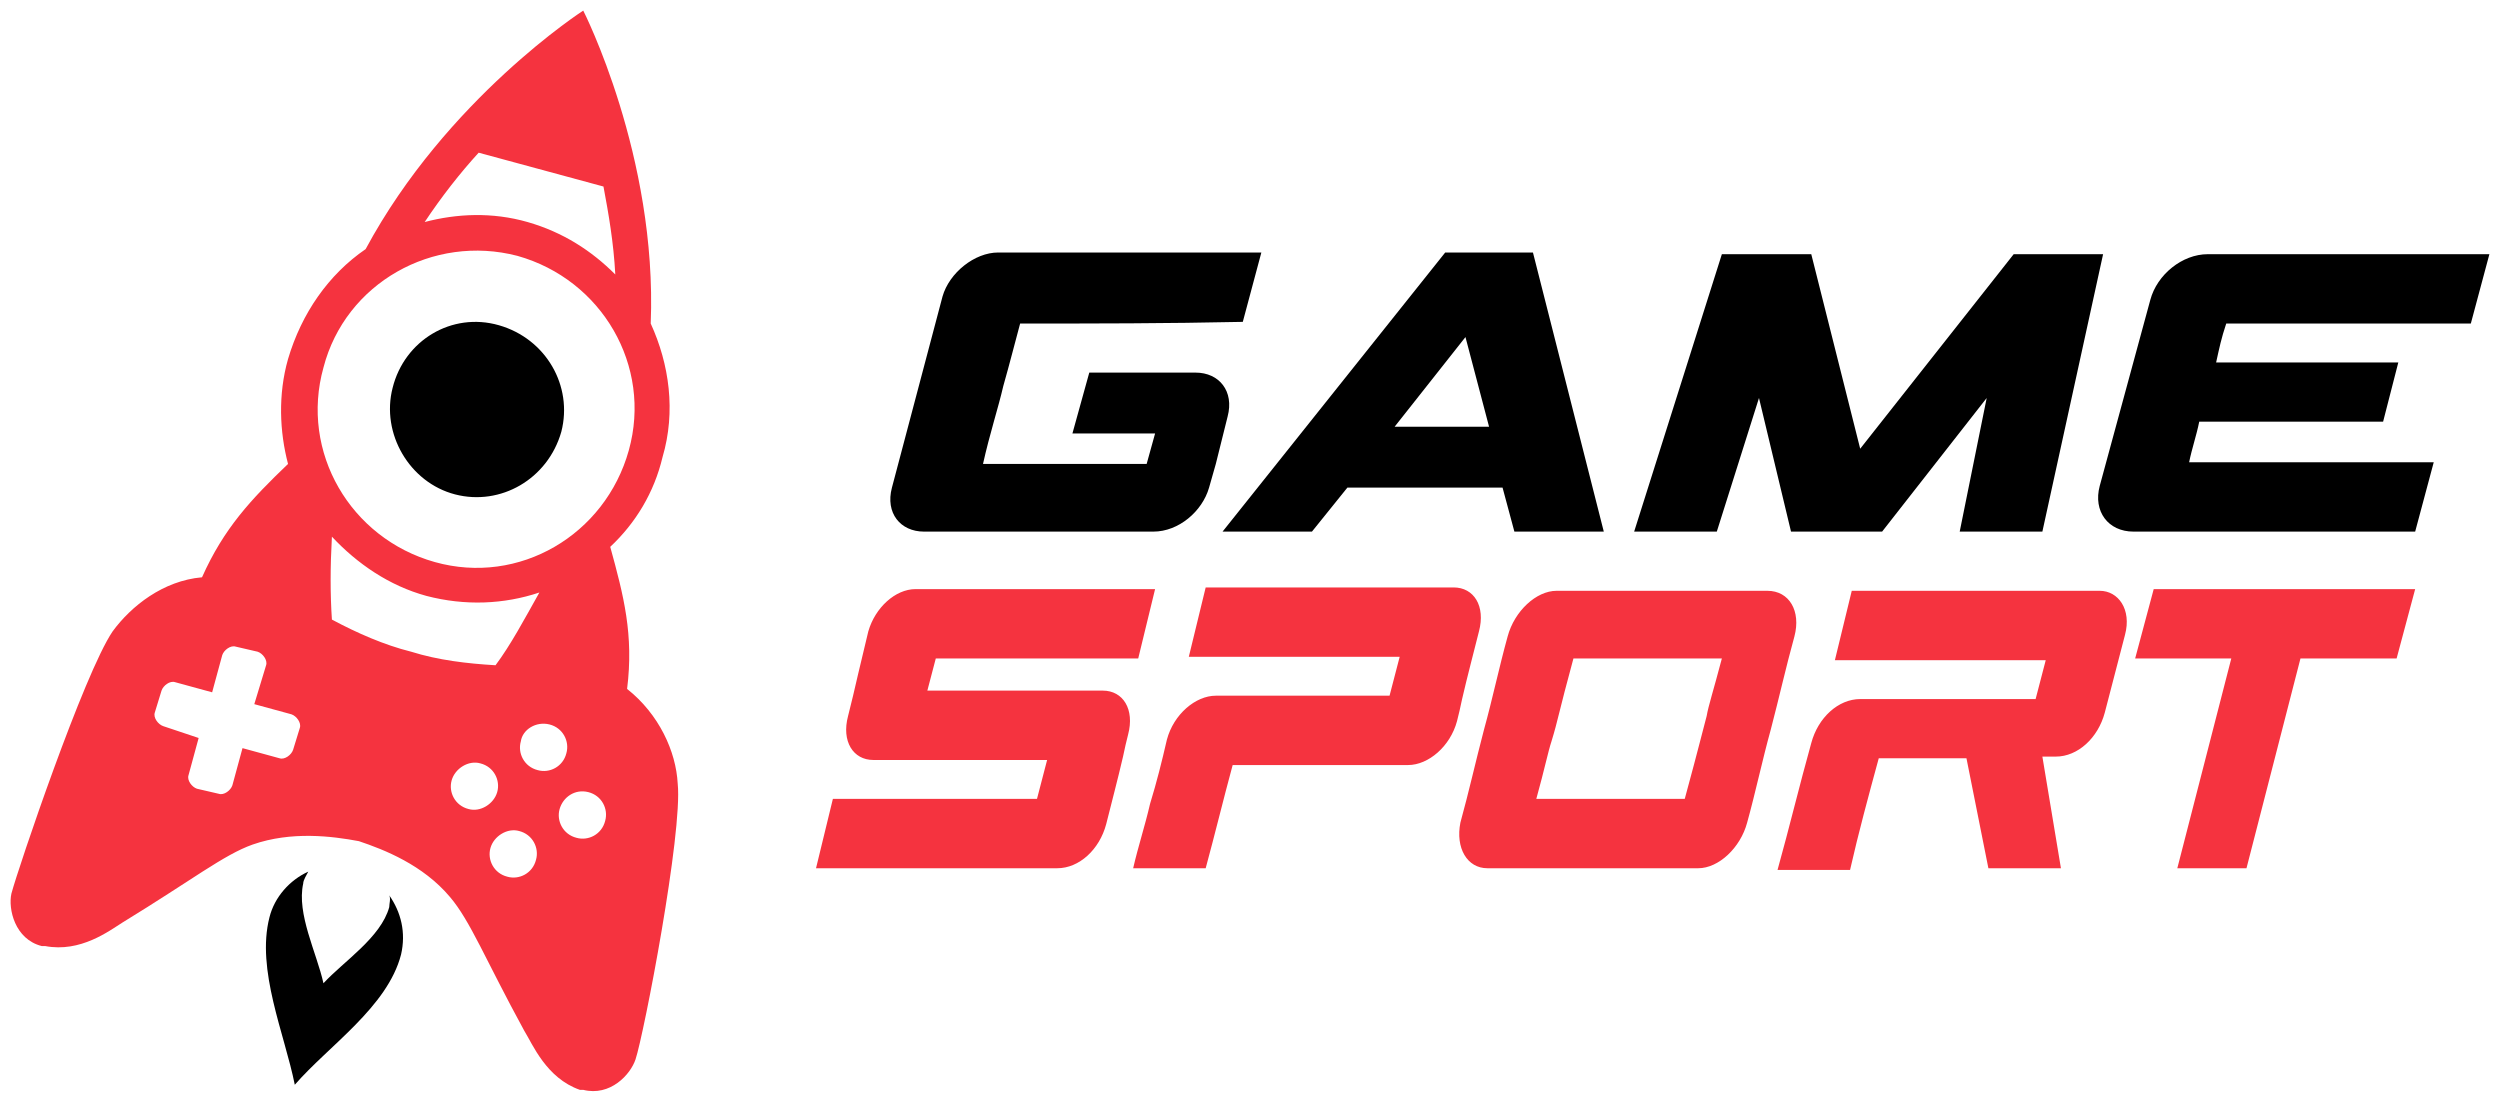 <svg width="118" height="52" viewBox="0 0 118 52" fill="none" xmlns="http://www.w3.org/2000/svg">
<g clip-path="url(#clip0_2429_5791)">
<path d="M48.15 15.271C47.911 16.15 47.672 17.108 47.354 18.226C47.115 19.264 46.717 20.461 46.398 21.898H54.122L54.52 20.461H50.618L51.414 17.587H56.431C57.545 17.587 58.262 18.465 57.943 19.663L57.386 21.898L57.068 23.016C56.749 24.134 55.634 25.092 54.44 25.092H43.612C42.497 25.092 41.781 24.214 42.099 23.016L44.487 13.994C44.806 12.876 46 11.918 47.115 11.918H59.536L58.66 15.192C54.997 15.271 51.733 15.271 48.15 15.271ZM93.772 18.785L88.836 25.092H84.536L83.024 18.785L81.033 25.092H77.132L81.272 11.998H85.492L87.801 21.18L95.046 11.998H99.266L96.4 25.092H92.498L93.772 18.785ZM104.601 17.108C104.76 16.389 104.839 15.99 105.078 15.271H116.623L117.499 11.998H104.203C103.008 11.998 101.814 12.956 101.495 14.154C101.097 15.591 100.699 17.108 100.301 18.545C99.903 19.982 99.505 21.499 99.107 22.936C98.788 24.134 99.505 25.092 100.699 25.092H113.996L114.872 21.819H103.327C103.456 21.172 103.675 20.549 103.804 19.902H112.483L113.2 17.108H104.601ZM69.17 15.91L70.284 20.142H65.826L69.17 15.91ZM71.479 25.092H75.699L72.355 11.918H68.214L57.705 25.092H61.924L63.596 23.016H70.921L71.479 25.092Z" fill="black"/>
<path d="M66.463 36.11C67.418 36.11 68.453 35.232 68.772 34.034C68.851 33.715 68.931 33.395 69.011 32.996C69.249 31.958 69.568 30.761 69.807 29.802C70.125 28.605 69.568 27.727 68.612 27.727H56.908L56.112 31H66.065L65.587 32.837H57.386C56.431 32.837 55.395 33.715 55.077 34.913C54.838 35.95 54.599 36.909 54.281 37.947C54.042 38.985 53.724 39.943 53.485 40.981H56.908C57.349 39.361 57.742 37.73 58.182 36.11H66.463ZM83.422 27.886H73.469C72.514 27.886 71.479 28.844 71.16 30.042C70.762 31.479 70.444 32.996 70.046 34.434C69.647 35.95 69.329 37.388 68.931 38.825C68.692 40.023 69.249 40.981 70.205 40.981H80.157C81.113 40.981 82.148 40.023 82.466 38.825C82.864 37.388 83.183 35.871 83.581 34.434C83.979 32.916 84.298 31.479 84.696 30.042C85.014 28.844 84.457 27.886 83.422 27.886ZM80.555 33.795C80.317 34.673 80.237 35.072 79.52 37.707H72.514C72.912 36.27 73.071 35.471 73.23 34.992C73.549 33.954 73.549 33.715 74.266 31.08H81.272C80.874 32.597 80.635 33.316 80.555 33.795ZM97.276 40.981H93.852L92.817 35.791H88.677C88.199 37.547 87.721 39.304 87.323 41.06H83.9C84.457 39.064 84.934 37.068 85.492 35.072C85.81 33.875 86.766 32.996 87.801 32.996C89.154 32.996 90.508 32.996 91.941 32.996C93.295 32.996 94.648 32.996 96.081 32.996L96.559 31.16H86.607L87.403 27.886H99.107C99.983 27.886 100.62 28.765 100.301 29.962L99.346 33.635C99.027 34.833 98.072 35.711 97.037 35.711H96.4L97.276 40.981ZM52.051 32.597C53.007 32.597 53.564 33.475 53.246 34.673C53.166 34.992 53.087 35.312 53.007 35.711C52.768 36.749 52.45 37.947 52.211 38.905C51.892 40.102 50.937 40.981 49.902 40.981H38.516L39.312 37.707H48.946L49.424 35.871H41.223C40.268 35.871 39.71 34.992 40.029 33.795C40.188 33.156 40.347 32.517 40.507 31.799C40.666 31.16 40.825 30.441 40.984 29.802C41.303 28.685 42.258 27.806 43.214 27.806H54.52L53.724 31.08H44.169L43.771 32.597H52.051ZM113.12 31.08L113.996 27.806H101.655L100.779 31.08H105.317L102.769 40.981H106.034L108.582 31.08H113.12Z" fill="#F5333F"/>
<path d="M0.538 42.179C0.379 42.897 0.697 44.334 1.971 44.654C1.971 44.654 2.051 44.654 2.13 44.654C3.802 44.973 5.156 43.935 5.793 43.536C9.057 41.54 10.57 40.342 11.924 39.863C13.755 39.224 15.666 39.464 16.94 39.703C18.134 40.103 19.965 40.821 21.239 42.338C22.195 43.456 22.911 45.293 24.742 48.646C25.14 49.285 25.777 50.882 27.37 51.441C27.37 51.441 27.449 51.441 27.529 51.441C28.803 51.76 29.758 50.722 29.997 50.003C30.395 48.806 32.227 39.304 31.988 36.989C31.908 35.472 31.112 33.715 29.599 32.517C29.918 29.962 29.44 28.126 28.803 25.811C29.997 24.693 30.873 23.256 31.271 21.579C31.908 19.423 31.59 17.187 30.714 15.271C31.032 7.367 27.529 0.5 27.529 0.5C27.529 0.5 21.08 4.652 17.258 11.758C15.506 12.956 14.232 14.792 13.595 16.948C13.118 18.625 13.197 20.381 13.595 21.898C11.844 23.575 10.57 24.932 9.535 27.248C7.704 27.407 6.191 28.605 5.315 29.803C3.961 31.799 0.856 40.981 0.538 42.179ZM23.389 31.4C22.035 31.32 20.682 31.16 19.408 30.761C18.134 30.442 16.86 29.883 15.666 29.244C15.586 28.046 15.586 26.769 15.666 25.331C16.86 26.609 18.373 27.647 20.124 28.126C21.956 28.605 23.787 28.525 25.459 27.966C24.742 29.244 24.105 30.442 23.389 31.4ZM20.045 10.48C20.841 9.283 21.717 8.165 22.593 7.207L28.484 8.804C28.723 10.081 28.962 11.439 29.042 12.956C27.927 11.838 26.574 10.96 24.901 10.48C23.23 10.002 21.558 10.081 20.045 10.48ZM24.424 12.077C28.405 13.195 30.793 17.267 29.679 21.259C28.564 25.252 24.503 27.647 20.522 26.529C16.541 25.411 14.153 21.339 15.268 17.347C16.303 13.355 20.443 11.039 24.424 12.077ZM27.768 37.388C28.405 37.548 28.723 38.186 28.564 38.745C28.405 39.384 27.768 39.703 27.21 39.544C26.574 39.384 26.255 38.745 26.414 38.186C26.574 37.627 27.131 37.228 27.768 37.388ZM25.937 34.194C26.574 34.354 26.892 34.993 26.733 35.552C26.574 36.19 25.937 36.51 25.379 36.35C24.742 36.19 24.424 35.552 24.583 34.993C24.663 34.434 25.3 34.035 25.937 34.194ZM24.503 39.224C25.14 39.384 25.459 40.023 25.3 40.582C25.14 41.221 24.503 41.54 23.946 41.38C23.309 41.221 22.991 40.582 23.15 40.023C23.309 39.464 23.946 39.065 24.503 39.224ZM22.672 36.031C23.309 36.19 23.628 36.829 23.468 37.388C23.309 37.947 22.672 38.346 22.115 38.186C21.478 38.027 21.159 37.388 21.319 36.829C21.478 36.27 22.115 35.871 22.672 36.031ZM7.624 32.597C7.704 32.358 8.022 32.118 8.261 32.198L10.013 32.677L10.49 30.921C10.57 30.681 10.888 30.442 11.127 30.521L12.162 30.761C12.401 30.841 12.64 31.16 12.56 31.4L12.003 33.236L13.755 33.715C13.994 33.795 14.232 34.114 14.153 34.354L13.834 35.392C13.755 35.631 13.436 35.871 13.197 35.791L11.446 35.312L10.968 37.069C10.888 37.308 10.57 37.548 10.331 37.468L9.296 37.228C9.057 37.148 8.818 36.829 8.898 36.59L9.376 34.833L7.704 34.274C7.465 34.194 7.226 33.875 7.306 33.635L7.624 32.597Z" fill="#F5333F"/>
<path d="M18.372 42.817C17.974 44.255 16.223 45.372 15.267 46.41C14.949 44.973 13.993 43.137 14.312 41.7C14.312 41.54 14.471 41.3 14.55 41.141C13.675 41.54 12.958 42.338 12.719 43.296C12.082 45.772 13.436 48.806 13.914 51.201C15.506 49.365 18.293 47.528 18.93 45.053C19.169 44.015 18.93 43.057 18.372 42.258C18.452 42.418 18.372 42.658 18.372 42.817Z" fill="black"/>
<path d="M23.548 15.351C25.777 15.989 27.051 18.225 26.494 20.381C25.857 22.616 23.627 23.894 21.478 23.335C19.328 22.776 17.974 20.461 18.532 18.305C19.089 16.069 21.318 14.712 23.548 15.351Z" fill="black"/>
</g>
<defs>
<clipPath id="clip0_2429_5791">
<rect width="117" height="51" fill="white" transform="translate(0.5 0.5)"/>
</clipPath>
</defs>
</svg>

